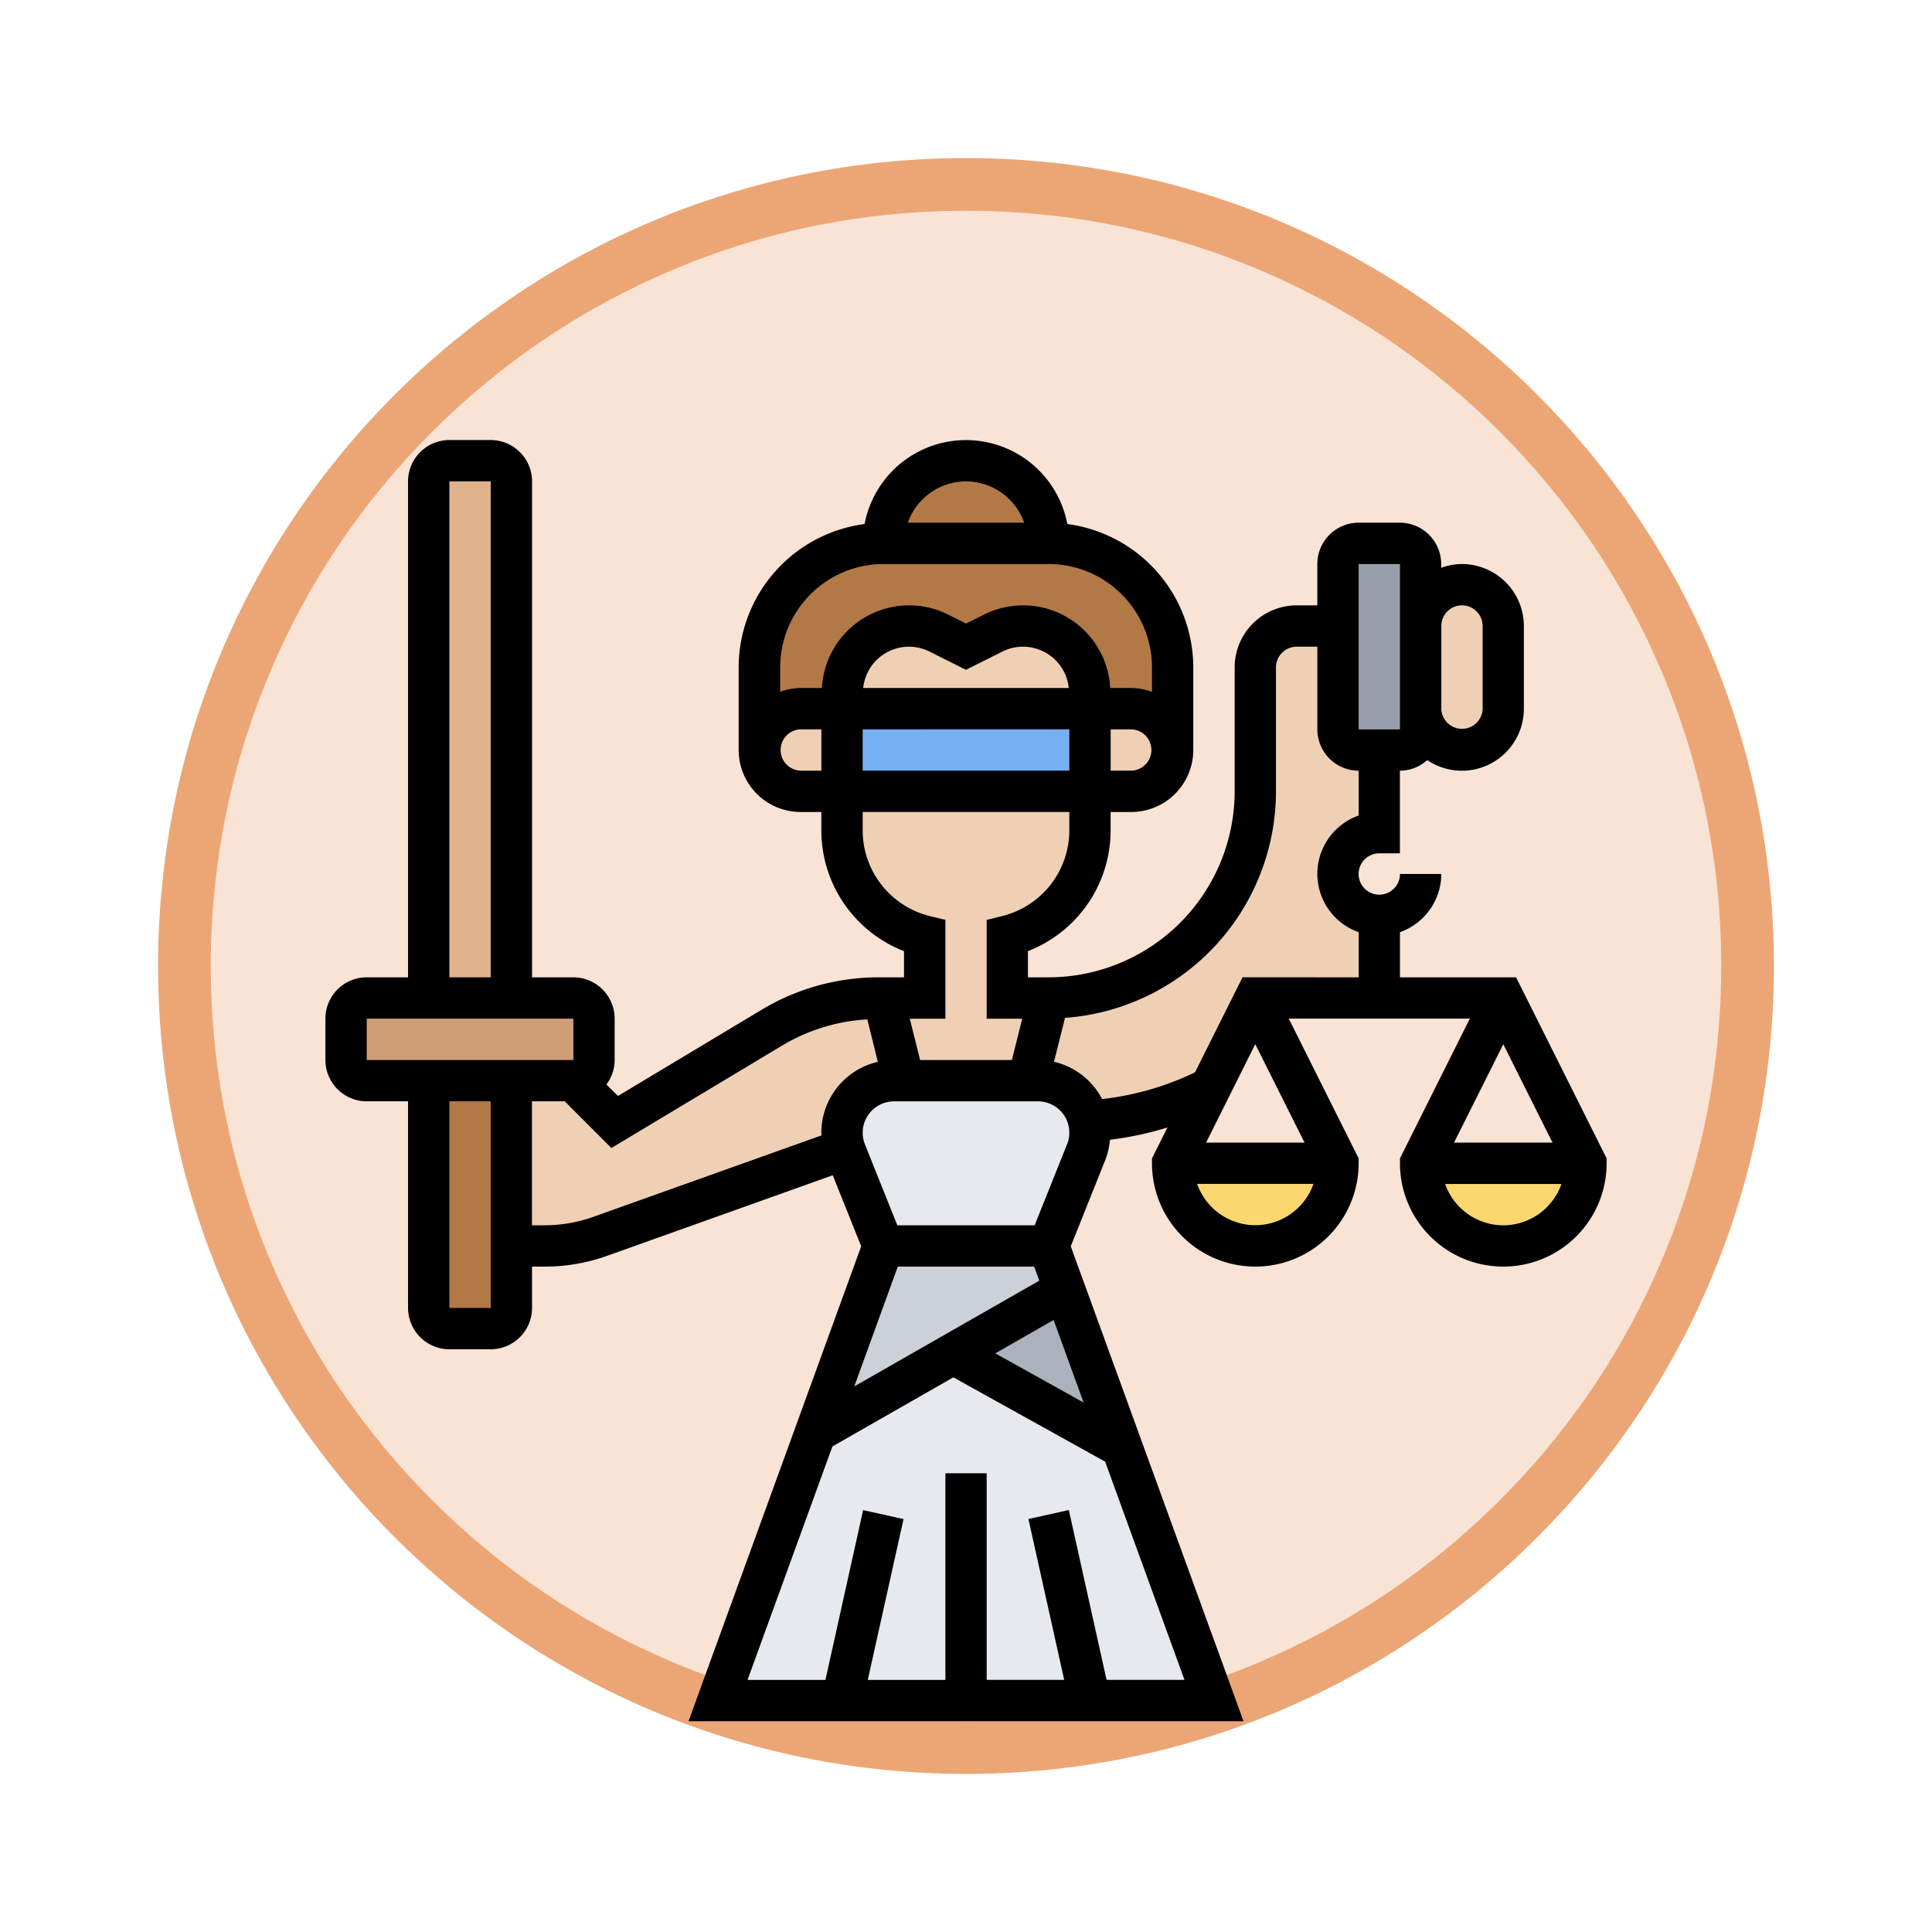 <svg xmlns="http://www.w3.org/2000/svg" xmlns:xlink="http://www.w3.org/1999/xlink" width="110" height="110" viewBox="0 0 110 110">
  <defs>
    <filter id="Path_982547" x="0" y="0" width="110" height="110" filterUnits="userSpaceOnUse">
      <feOffset dy="3" input="SourceAlpha"/>
      <feGaussianBlur stdDeviation="3" result="blur"/>
      <feFlood flood-opacity="0.161"/>
      <feComposite operator="in" in2="blur"/>
      <feComposite in="SourceGraphic"/>
    </filter>
  </defs>
  <g id="Group_1223174" data-name="Group 1223174" transform="translate(145 -1138.647)">
    <g id="Group_1222780" data-name="Group 1222780">
      <g id="Group_1222172" data-name="Group 1222172" transform="translate(-1259 -1204.896)">
        <g id="Group_1211001" data-name="Group 1211001" transform="translate(1123 2349.543)">
          <g id="Group_1200151" data-name="Group 1200151" transform="translate(0 0)">
            <g id="Group_1185952" data-name="Group 1185952" transform="translate(0 0)">
              <g id="Group_1184115" data-name="Group 1184115" transform="translate(0 0)">
                <g id="Group_1183744" data-name="Group 1183744">
                  <g id="Group_1181546" data-name="Group 1181546">
                    <g id="Group_1177563" data-name="Group 1177563">
                      <g id="Group_1173148" data-name="Group 1173148" transform="translate(0 0)">
                        <g id="Group_1163803" data-name="Group 1163803" transform="translate(0 0)">
                          <g id="Group_1163015" data-name="Group 1163015" transform="translate(0 0)">
                            <g id="Group_1157017" data-name="Group 1157017">
                              <g id="Group_1155793" data-name="Group 1155793">
                                <g id="Group_1154704" data-name="Group 1154704">
                                  <g id="Group_1150790" data-name="Group 1150790">
                                    <g id="Group_1154214" data-name="Group 1154214">
                                      <g id="Group_1152583" data-name="Group 1152583">
                                        <g id="Group_1146973" data-name="Group 1146973">
                                          <g id="Group_1146954" data-name="Group 1146954">
                                            <g transform="matrix(1, 0, 0, 1, -9, -6)" filter="url(#Path_982547)">
                                              <g id="Path_982547-2" data-name="Path 982547" transform="translate(9 6)" fill="#f9e3d4">
                                                <path d="M 46 90.5 C 39.992 90.5 34.164 89.324 28.679 87.003 C 23.38 84.762 18.621 81.553 14.534 77.466 C 10.446 73.379 7.238 68.62 4.996 63.321 C 2.676 57.836 1.5 52.008 1.5 46 C 1.5 39.992 2.676 34.164 4.996 28.679 C 7.238 23.38 10.446 18.621 14.534 14.534 C 18.621 10.446 23.38 7.238 28.679 4.996 C 34.164 2.676 39.992 1.5 46 1.5 C 52.008 1.5 57.836 2.676 63.321 4.996 C 68.62 7.238 73.379 10.446 77.466 14.534 C 81.554 18.621 84.762 23.38 87.004 28.679 C 89.324 34.164 90.5 39.992 90.5 46 C 90.5 52.008 89.324 57.836 87.004 63.321 C 84.762 68.62 81.554 73.379 77.466 77.466 C 73.379 81.553 68.62 84.762 63.321 87.003 C 57.836 89.324 52.008 90.5 46 90.5 Z" stroke="none"/>
                                                <path d="M 46 3 C 40.194 3 34.563 4.137 29.263 6.378 C 24.143 8.544 19.544 11.644 15.594 15.594 C 11.644 19.544 8.544 24.143 6.378 29.263 C 4.137 34.563 3 40.194 3 46 C 3 51.806 4.137 57.437 6.378 62.737 C 8.544 67.857 11.644 72.455 15.594 76.405 C 19.544 80.355 24.143 83.456 29.263 85.622 C 34.563 87.863 40.194 89 46 89 C 51.806 89 57.437 87.863 62.737 85.622 C 67.857 83.456 72.456 80.355 76.406 76.405 C 80.356 72.455 83.456 67.857 85.622 62.737 C 87.864 57.437 89 51.806 89 46 C 89 40.194 87.864 34.563 85.622 29.263 C 83.456 24.143 80.356 19.544 76.406 15.594 C 72.456 11.644 67.857 8.544 62.737 6.378 C 57.437 4.137 51.806 3 46 3 M 46 0 C 71.405 0 92 20.595 92 46 C 92 71.405 71.405 92 46 92 C 20.595 92 7.62939453125e-06 71.405 7.62939453125e-06 46 C 7.62939453125e-06 20.595 20.595 0 46 0 Z" stroke="none" fill="#eca675"/>
                                              </g>
                                            </g>
                                          </g>
                                        </g>
                                      </g>
                                    </g>
                                  </g>
                                </g>
                              </g>
                            </g>
                          </g>
                        </g>
                      </g>
                    </g>
                  </g>
                </g>
              </g>
            </g>
          </g>
        </g>
      </g>
      <g id="tribunal-de-justicia_3_" data-name="tribunal-de-justicia (3)" transform="translate(-126.473 1163.701)">
        <g id="Group_1222802" data-name="Group 1222802" transform="translate(1.177 1.177)">
          <g id="Group_1222782" data-name="Group 1222782" transform="translate(23.531 4.706)">
            <path id="Path_1174845" data-name="Path 1174845" d="M44.531,12.059v4.706a2.36,2.36,0,0,0-2.353-2.353H39.825v-.894a3.811,3.811,0,0,0-3.812-3.812,3.855,3.855,0,0,0-1.694.4l-1.553.777-1.553-.777a3.855,3.855,0,0,0-1.694-.4,3.816,3.816,0,0,0-3.812,3.812v.894H23.353A2.37,2.37,0,0,0,21,16.766V12.059A7.065,7.065,0,0,1,28.059,5h9.412A7.065,7.065,0,0,1,44.531,12.059Z" transform="translate(-21 -5)" fill="#b27946"/>
          </g>
          <g id="Group_1222783" data-name="Group 1222783" transform="translate(30.59 0)">
            <path id="Path_1174846" data-name="Path 1174846" d="M36.412,5.706H27a4.706,4.706,0,0,1,9.412,0Z" transform="translate(-27 -1)" fill="#b27946"/>
          </g>
          <g id="Group_1222784" data-name="Group 1222784" transform="translate(0 30.59)">
            <path id="Path_1174847" data-name="Path 1174847" d="M15.119,28.177V30.53a1.18,1.18,0,0,1-1.177,1.177H2.177A1.18,1.18,0,0,1,1,30.53V28.177A1.18,1.18,0,0,1,2.177,27H13.942A1.18,1.18,0,0,1,15.119,28.177Z" transform="translate(-1 -27)" fill="#cf9e76"/>
          </g>
          <g id="Group_1222785" data-name="Group 1222785" transform="translate(4.706)">
            <path id="Path_1174848" data-name="Path 1174848" d="M9.706,2.177V31.59H5V2.177A1.18,1.18,0,0,1,6.177,1H8.53A1.18,1.18,0,0,1,9.706,2.177Z" transform="translate(-5 -1)" fill="#dfb28b"/>
          </g>
          <g id="Group_1222786" data-name="Group 1222786" transform="translate(4.706 35.297)">
            <path id="Path_1174849" data-name="Path 1174849" d="M9.706,40.412v3.53A1.18,1.18,0,0,1,8.53,45.119H6.177A1.18,1.18,0,0,1,5,43.942V31H9.706Z" transform="translate(-5 -31)" fill="#b27946"/>
          </g>
          <g id="Group_1222787" data-name="Group 1222787" transform="translate(34.567 47.215)">
            <path id="Path_1174850" data-name="Path 1174850" d="M36.722,41.13,39.981,50.1l-9.6-5.342Z" transform="translate(-30.38 -41.13)" fill="#aab2bd"/>
          </g>
          <g id="Group_1222788" data-name="Group 1222788" transform="translate(26.731 44.709)">
            <path id="Path_1174851" data-name="Path 1174851" d="M36.992,39l.906,2.506L31.556,45.13,23.72,49.613,27.579,39Z" transform="translate(-23.72 -39)" fill="#ccd1d9"/>
          </g>
          <g id="Group_1222789" data-name="Group 1222789" transform="translate(21.178 50.839)">
            <path id="Path_1174852" data-name="Path 1174852" d="M40.178,63.964H19l5.553-15.272,7.836-4.483,9.6,5.342,5.247,14.413Z" transform="translate(-19 -44.21)" fill="#e6e9ed"/>
          </g>
          <g id="Group_1222790" data-name="Group 1222790" transform="translate(28.237 35.297)">
            <path id="Path_1174853" data-name="Path 1174853" d="M39.048,33.318a2.957,2.957,0,0,1-.141,1.741l-2.141,5.353H27.353l-2.141-5.353a.922.922,0,0,1-.059-.165A2.751,2.751,0,0,1,25,33.965,2.968,2.968,0,0,1,27.965,31h8.189a2.933,2.933,0,0,1,2.094.871A2.9,2.9,0,0,1,39.048,33.318Z" transform="translate(-25 -31)" fill="#e6e9ed"/>
          </g>
          <g id="Group_1222791" data-name="Group 1222791" transform="translate(61.181 40.003)">
            <path id="Path_1174854" data-name="Path 1174854" d="M53,35h9.412A4.706,4.706,0,1,1,53,35Z" transform="translate(-53 -35)" fill="#fcd770"/>
          </g>
          <g id="Group_1222792" data-name="Group 1222792" transform="translate(47.062 40.003)">
            <path id="Path_1174855" data-name="Path 1174855" d="M41,35h9.412A4.706,4.706,0,1,1,41,35Z" transform="translate(-41 -35)" fill="#fcd770"/>
          </g>
          <g id="Group_1222793" data-name="Group 1222793" transform="translate(56.475 4.706)">
            <path id="Path_1174856" data-name="Path 1174856" d="M53.706,14.412v1.177a1.18,1.18,0,0,1-1.177,1.177H50.177A1.18,1.18,0,0,1,49,15.589V6.177A1.18,1.18,0,0,1,50.177,5H52.53a1.18,1.18,0,0,1,1.177,1.177v8.236Z" transform="translate(-49 -5)" fill="#969faa"/>
          </g>
          <g id="Group_1222794" data-name="Group 1222794" transform="translate(61.181 7.059)">
            <path id="Path_1174857" data-name="Path 1174857" d="M57.706,9.353v4.706a2.36,2.36,0,0,1-2.353,2.353A2.37,2.37,0,0,1,53,14.059V9.353A2.36,2.36,0,0,1,55.353,7a2.37,2.37,0,0,1,2.353,2.353Z" transform="translate(-53 -7)" fill="#f0d0b4"/>
          </g>
          <g id="Group_1222795" data-name="Group 1222795" transform="translate(38.826 9.412)">
            <path id="Path_1174858" data-name="Path 1174858" d="M54,25.472v4.706H46.942l-2.565,5.13A17.351,17.351,0,0,1,37.459,37.2a2.9,2.9,0,0,0-.8-1.447,2.933,2.933,0,0,0-2.094-.871H34l1.177-4.706A11.77,11.77,0,0,0,46.942,18.412V11.353A2.36,2.36,0,0,1,49.3,9h2.353v5.883a1.18,1.18,0,0,0,1.177,1.177H54v4.706a2.353,2.353,0,1,0,0,4.706Z" transform="translate(-34 -9)" fill="#f0d0b4"/>
          </g>
          <g id="Group_1222796" data-name="Group 1222796" transform="translate(9.412 30.59)">
            <path id="Path_1174859" data-name="Path 1174859" d="M30.178,27l1.177,4.706H30.79a2.968,2.968,0,0,0-2.965,2.965,2.751,2.751,0,0,0,.153.929L14.059,40.566a9.333,9.333,0,0,1-3.165.553H9V31.706h3.53l2.353,2.353,8.965-5.377A11.734,11.734,0,0,1,29.907,27Z" transform="translate(-9 -27)" fill="#f0d0b4"/>
          </g>
          <g id="Group_1222797" data-name="Group 1222797" transform="translate(42.356 14.119)">
            <path id="Path_1174860" data-name="Path 1174860" d="M39.353,13a2.36,2.36,0,0,1,2.353,2.353,2.37,2.37,0,0,1-2.353,2.353H37V13Z" transform="translate(-37 -13)" fill="#f0d0b4"/>
          </g>
          <g id="Group_1222798" data-name="Group 1222798" transform="translate(28.237 18.825)">
            <path id="Path_1174861" data-name="Path 1174861" d="M39.119,17v2.212a6.21,6.21,0,0,1-4.706,6.024v3.53h2.353l-1.177,4.706H28.53l-1.177-4.706h2.353v-3.53A6.216,6.216,0,0,1,25,19.212V17Z" transform="translate(-25 -17)" fill="#f0d0b4"/>
          </g>
          <g id="Group_1222799" data-name="Group 1222799" transform="translate(23.531 14.119)">
            <path id="Path_1174862" data-name="Path 1174862" d="M25.706,13v4.706H23.353A2.36,2.36,0,0,1,21,15.353,2.37,2.37,0,0,1,23.353,13Z" transform="translate(-21 -13)" fill="#f0d0b4"/>
          </g>
          <g id="Group_1222800" data-name="Group 1222800" transform="translate(28.237 9.412)">
            <path id="Path_1174863" data-name="Path 1174863" d="M32.059,10.177,33.612,9.4A3.855,3.855,0,0,1,35.307,9a3.811,3.811,0,0,1,3.812,3.812v.894H25v-.894A3.816,3.816,0,0,1,28.812,9a3.855,3.855,0,0,1,1.694.4Z" transform="translate(-25 -9)" fill="#f0d0b4"/>
          </g>
          <g id="Group_1222801" data-name="Group 1222801" transform="translate(28.237 14.119)">
            <path id="Path_1174864" data-name="Path 1174864" d="M25,13H39.119v4.706H25Z" transform="translate(-25 -13)" fill="#75b1f2"/>
          </g>
        </g>
        <path id="Path_1174865" data-name="Path 1174865" d="M67.791,30.59h-6.61v-2.57a3.525,3.525,0,0,0,2.353-3.313H61.181A1.177,1.177,0,1,1,60,23.531h1.177V18.825a2.333,2.333,0,0,0,1.558-.6,3.528,3.528,0,0,0,5.5-2.926V10.589a3.534,3.534,0,0,0-3.53-3.53,3.49,3.49,0,0,0-1.177.216V7.059a2.355,2.355,0,0,0-2.353-2.353H58.828a2.355,2.355,0,0,0-2.353,2.353V9.412H55.3a3.534,3.534,0,0,0-3.53,3.53V20A10.6,10.6,0,0,1,41.179,30.59H40V29.1a7.378,7.378,0,0,0,4.706-6.886V21.178h1.177a3.534,3.534,0,0,0,3.53-3.53V12.942a8.244,8.244,0,0,0-7.17-8.159,5.875,5.875,0,0,0-11.544,0,8.244,8.244,0,0,0-7.17,8.159v4.706a3.534,3.534,0,0,0,3.53,3.53h1.177V22.21A7.38,7.38,0,0,0,32.944,29.1V30.59H31.5a12.938,12.938,0,0,0-6.658,1.845l-8.183,4.91L16,36.693a2.342,2.342,0,0,0,.468-1.4V32.944a2.355,2.355,0,0,0-2.353-2.353H11.766V2.353A2.355,2.355,0,0,0,9.412,0H7.059A2.355,2.355,0,0,0,4.706,2.353V30.59H2.353A2.355,2.355,0,0,0,0,32.944V35.3A2.355,2.355,0,0,0,2.353,37.65H4.706V49.415a2.355,2.355,0,0,0,2.353,2.353H9.412a2.355,2.355,0,0,0,2.353-2.353V47.062h.722a10.571,10.571,0,0,0,3.56-.617l12.84-4.585,1.619,4.046-9.832,27.04h31.6L42.438,45.906l1.975-4.939a4.069,4.069,0,0,0,.256-1.128,18.58,18.58,0,0,0,3.274-.7L47.062,40.9v.278a5.883,5.883,0,0,0,11.766,0V40.9l-3.979-7.958H65.16L61.181,40.9v.278a5.883,5.883,0,1,0,11.766,0V40.9ZM64.711,9.412a1.178,1.178,0,0,1,1.177,1.177V15.3a1.177,1.177,0,0,1-2.353,0V10.589A1.178,1.178,0,0,1,64.711,9.412ZM58.828,7.059h2.353V15.3s0,.007,0,.009v1.167H58.828Zm-16.6,33.035-1.846,4.614H32.564L30.718,40.1a1.786,1.786,0,0,1,1.657-2.447h8.2a1.784,1.784,0,0,1,1.655,2.445Zm3.657-21.27H44.709V16.472h1.177a1.177,1.177,0,0,1,0,2.353Zm-3.53-2.353v2.353H30.59V16.472ZM30.619,14.119a2.625,2.625,0,0,1,2.6-2.353,2.653,2.653,0,0,1,1.177.278l2.075,1.038,2.075-1.038a2.619,2.619,0,0,1,3.779,2.075ZM36.473,2.353a3.525,3.525,0,0,1,3.313,2.353H33.161A3.522,3.522,0,0,1,36.473,2.353ZM31.767,7.059h9.412a5.889,5.889,0,0,1,5.883,5.883v1.393a3.49,3.49,0,0,0-1.177-.216h-1.2A4.968,4.968,0,0,0,37.5,9.938l-1.022.512-1.022-.512a4.968,4.968,0,0,0-7.185,4.18h-1.2a3.49,3.49,0,0,0-1.177.216V12.942A5.889,5.889,0,0,1,31.767,7.059ZM27.061,18.825a1.177,1.177,0,0,1,0-2.353h1.177v2.353Zm3.53,3.385V21.178H42.356V22.21A5.03,5.03,0,0,1,38.542,27.1l-.892.222v5.625h2.024L39.085,35.3H33.861l-.588-2.353H35.3V27.318L34.4,27.1A5.03,5.03,0,0,1,30.59,22.21ZM7.059,2.353H9.412V30.59H7.059ZM2.353,32.944H14.119V35.3H2.353ZM7.059,49.415V37.65H9.412V49.415Zm21.178-9.982c0,.053.013.1.015.156l-13,4.64a8.222,8.222,0,0,1-2.77.479h-.722V37.65h1.866l2.658,2.658,9.76-5.856a10.566,10.566,0,0,1,4.811-1.466l.6,2.418A4.141,4.141,0,0,0,28.237,39.433Zm4.353,7.629h7.765l.291.8-10.534,6.02ZM41.462,50.1,43.168,54.8,38.14,52Zm3.014,20.489-2.148-9.668-2.3.511,2.035,9.157H37.65V58.828H35.3V70.593H30.881l2.035-9.157-2.3-.511L28.47,70.593H24.035L28.868,57.3l6.885-3.934,8.642,4.8,4.517,12.424Zm8.469-25.884a3.523,3.523,0,0,1-3.312-2.353h6.624a3.523,3.523,0,0,1-3.312,2.353ZM55.748,40H50.143l2.8-5.605Zm-3.53-9.412L49.512,36a16.287,16.287,0,0,1-5.291,1.521A4.131,4.131,0,0,0,41.483,35.4L42.11,32.9A12.949,12.949,0,0,0,54.122,20V12.942A1.178,1.178,0,0,1,55.3,11.766h1.177v4.706a2.355,2.355,0,0,0,2.353,2.353v2.554a3.52,3.52,0,0,0,0,6.642v2.57ZM67.064,34.4,69.866,40H64.261Zm0,10.311a3.523,3.523,0,0,1-3.312-2.353h6.624a3.523,3.523,0,0,1-3.312,2.353Z" transform="translate(0)"/>
      </g>
    </g>
  </g>
</svg>

